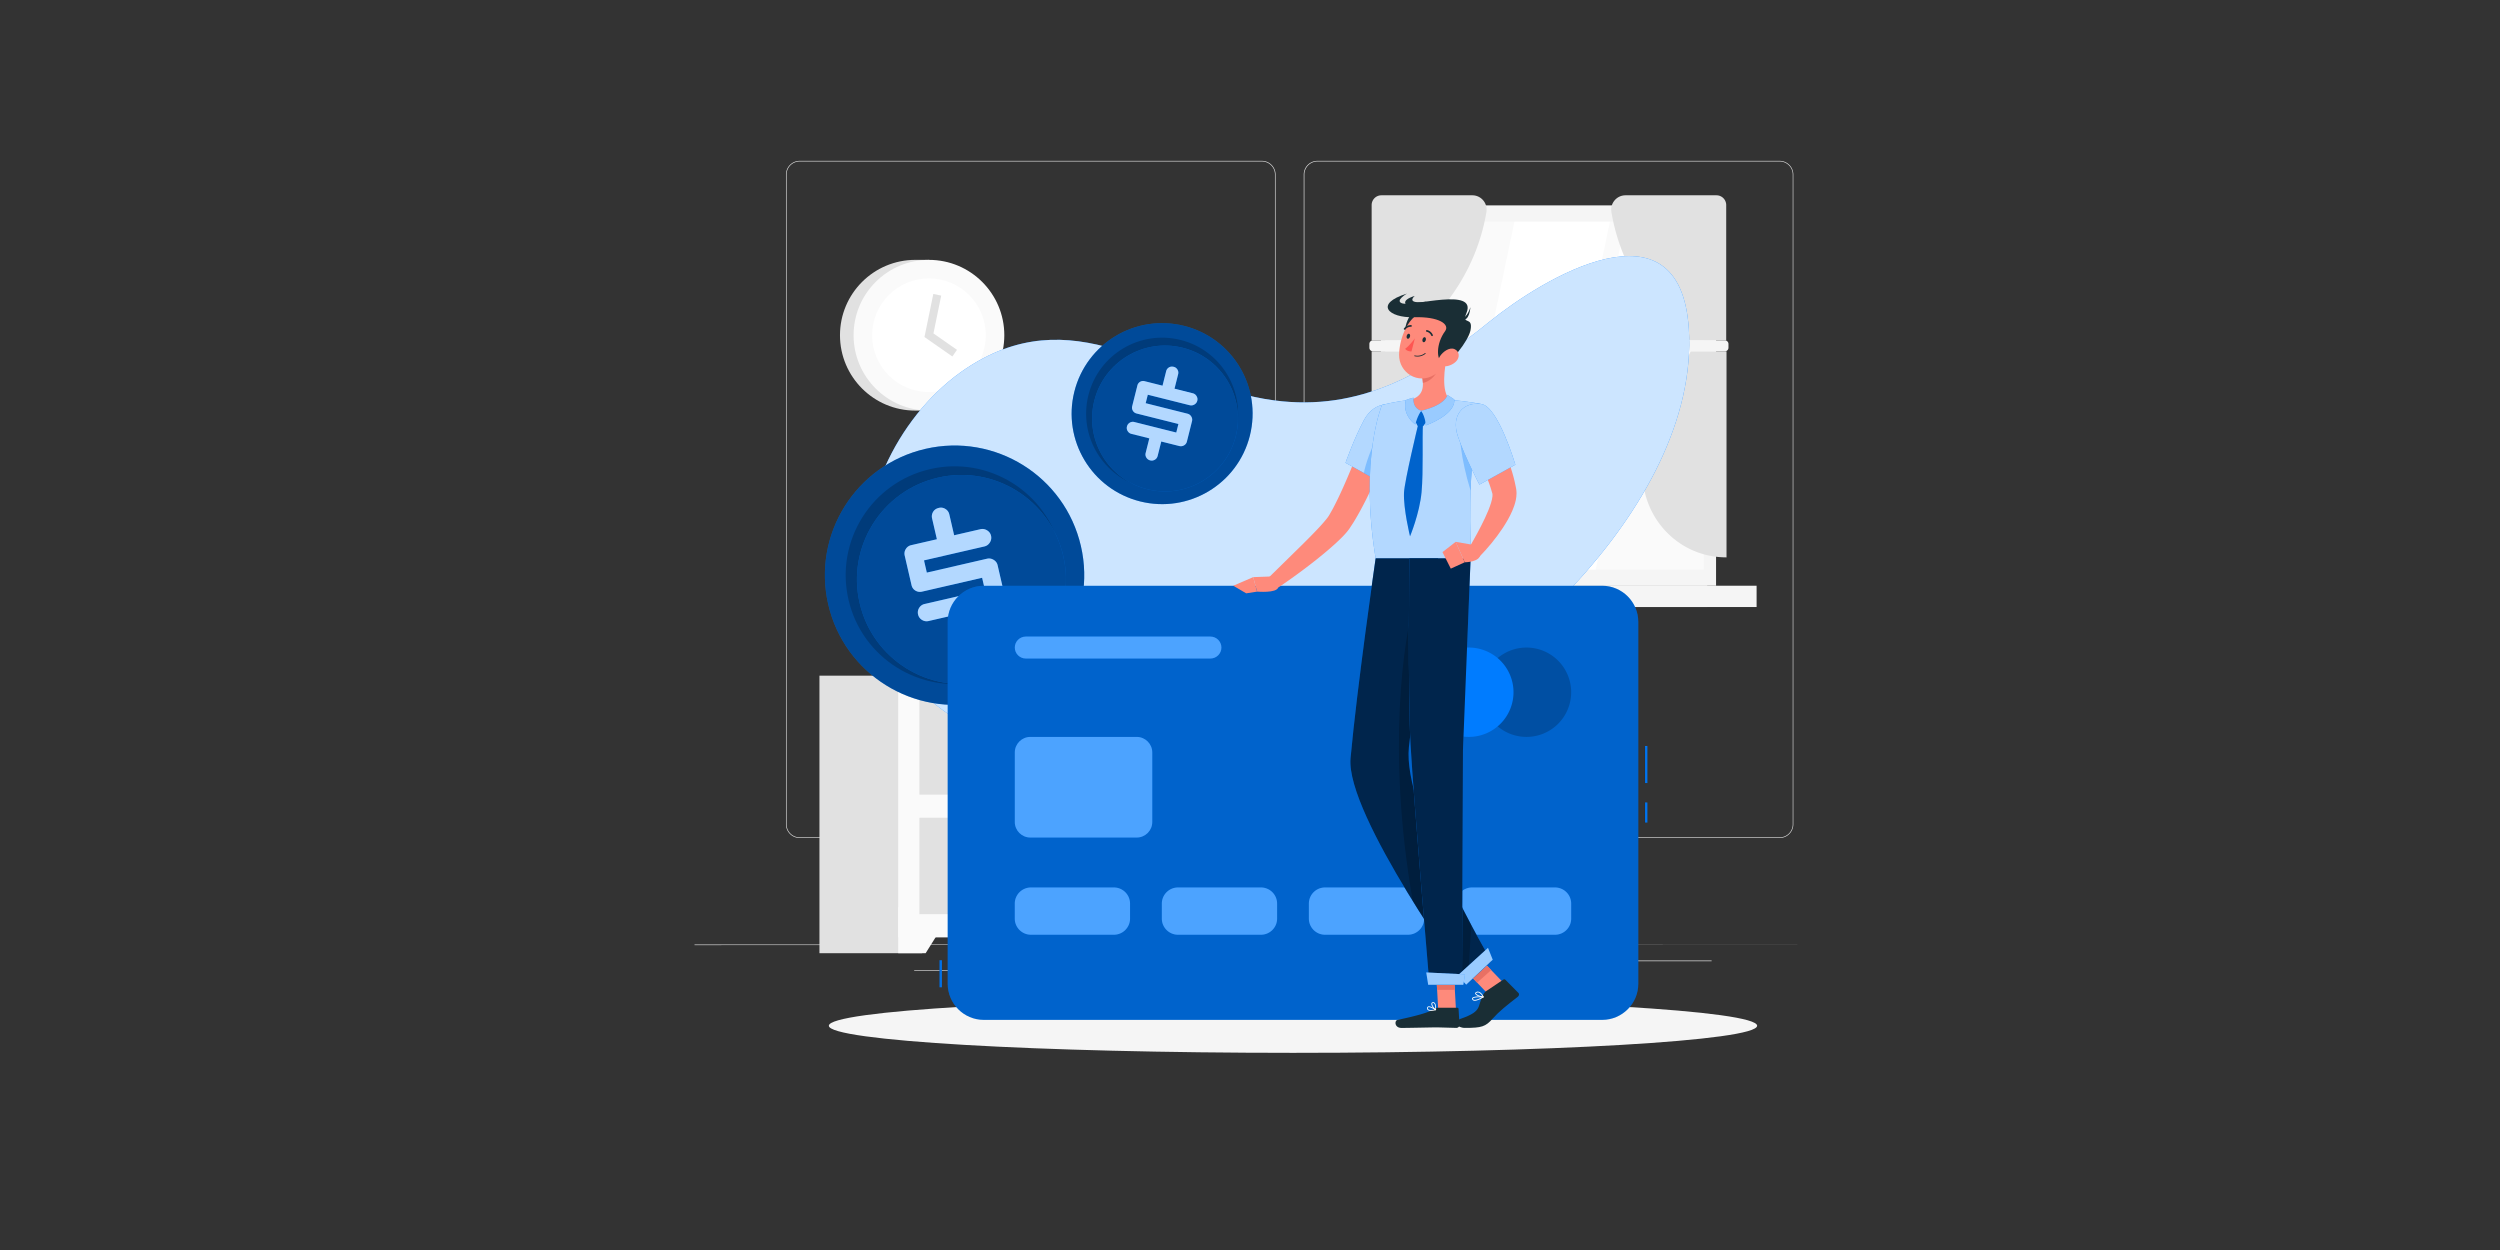 <svg xmlns="http://www.w3.org/2000/svg" xmlns:xlink="http://www.w3.org/1999/xlink" height="300" width="600" xmlns:v="https://vecta.io/nano"><rect width="100%" height="100%" fill="#333333" stroke="none"/><style><![CDATA[.B{fill:#007cff}.C{fill:#fff}.D{fill:#e1e1e1}.E{opacity:.3}.F{fill:#fe8a7b}.G{fill:#f5f5f5}.H{fill:#fafafa}.I{opacity:.2}.J{opacity:.7}.K{fill:#1a2e35}.L{fill:#e7e7e7}.M{fill:#f0f0f0}]]></style><defs><clipPath id="A"><path d="M0 500h500V0H0z"/></clipPath><clipPath id="B"><path d="M0 500h500V0H0z"/></clipPath><clipPath id="C"><path d="M71.188 405.278H415.54V189.522H71.188z"/></clipPath><clipPath id="D"><path d="M0 500h500V0H0z"/></clipPath><clipPath id="E"><path d="M0 500h500V0H0z"/></clipPath><clipPath id="F"><path d="M54.456 326.142h108.35v-108.35H54.456z"/></clipPath><clipPath id="G"><path d="M63.138 317.46h90.985v-90.985H63.138z"/></clipPath><clipPath id="H"><path d="M67.836 313.84h87.337v-87.338H67.836z"/></clipPath><clipPath id="I"><path d="M87.7 300.2h41.856v-56.506H87.7z"/></clipPath><clipPath id="J"><path d="M157.522 377.262h75.6v-75.61h-75.6z"/></clipPath><clipPath id="K"><path d="M163.58 371.203h63.494V307.71H163.58z"/></clipPath><clipPath id="L"><path d="M166.068 367.9h60.948v-60.948h-60.948z"/></clipPath><clipPath id="M"><path d="M180.56 359.116h29.545V319.84H180.56z"/></clipPath><clipPath id="N"><path d="M0 500h500V0H0z"/></clipPath><clipPath id="O"><path d="M102.257 111.027h1V99.74h-1z"/></clipPath><clipPath id="P"><path d="M0 500h500V0H0z"/></clipPath><clipPath id="Q"><path d="M396.743 200.475h1V185h-1z"/></clipPath><clipPath id="R"><path d="M396.743 176.888h1V168.5h-1z"/></clipPath><clipPath id="S"><path d="M105.757 267.562h288.486V86.215H105.757z"/></clipPath><clipPath id="T"><path d="M328.88 241.746h37.333v-37.333H328.88z"/></clipPath><clipPath id="U"><path d="M133.787 204.413h57.425V162.38h-57.425z"/></clipPath><clipPath id="V"><path d="M133.787 246.333H220.1v-9.175h-86.314z"/></clipPath><clipPath id="W"><path d="M133.787 141.524h48.153v-19.746h-48.153z"/></clipPath><clipPath id="X"><path d="M195.21 141.524h48.153v-19.746H195.21z"/></clipPath><clipPath id="Y"><path d="M256.635 141.524h48.153v-19.746h-48.153z"/></clipPath><clipPath id="Z"><path d="M318.06 141.524h48.153v-19.746H318.06z"/></clipPath><clipPath id="a"><path d="M0 500h500V0H0z"/></clipPath><clipPath id="b"><path d="M271.956 343.272h24.114v-31.43h-24.114z"/></clipPath><clipPath id="c"><path d="M279.635 337.7h16.433v-25.857h-16.433z"/></clipPath><clipPath id="d"><path d="M282.035 345.386h46.694v-66.384h-46.694z"/></clipPath><clipPath id="e"><path d="M273.98 279.002h58.853V101.485H273.98z"/></clipPath><clipPath id="f"><path d="M294.252 259.167H324.5V101.5h-30.238z"/></clipPath><clipPath id="g"><path d="M298.415 279.002h25.793V100.875h-25.793z"/></clipPath><clipPath id="h"><path d="M319.615 340.75h8.467v-33.43h-8.467z"/></clipPath><clipPath id="i"><path d="M318.792 116.292h14.64V100.92h-14.64z"/></clipPath><clipPath id="j"><path d="M305.667 106.028h16.194v-5.153h-16.194z"/></clipPath><clipPath id="k"><path d="M318.026 343.6h24.872v-33.783h-24.872z"/></clipPath><clipPath id="l"><path d="M300.563 340.646h5.895v-6.38h-5.895z"/></clipPath><clipPath id="m"><path d="M296.352 334.927h7.94v-46.72h-7.94z"/></clipPath><clipPath id="n"><path d="M303.556 347.292h13.838V334.54h-13.838z"/></clipPath><clipPath id="o"><path d="M296.85 346.14h6.705v-11.212h-6.705z"/></clipPath><path id="p" d="M415.356 374.875c4.792-74.556-85.193-155.02-150.066-176.03-62.515-20.246-187.515-12.692-193.9 75.114-2.4 33.005 16.673 69.013 44.926 86.198 45.437 27.637 81.065-9.237 125.854-15.163 35.585-4.71 63.152 11.152 89.844 32.828 22.246 18.065 79.747 52.98 83.34-2.946"/><path id="q" d="M161.406 284.144c6.725-29.147-11.452-58.228-40.6-64.953s-58.228 11.453-64.953 40.6 11.452 58.228 40.6 64.953 58.228-11.452 64.953-40.6"/><path id="r" d="M154.046 279.986c5.42-23.495-9.23-46.936-32.726-52.356s-46.936 9.23-52.357 32.725 9.23 46.936 32.726 52.357 46.936-9.23 52.357-32.726"/><path id="s" d="M126.612 276.138l2.848-12.344c.222-.962.053-1.88-.505-2.752a3.63 3.63 0 0 0-2.321-1.653l-10.86-2.505 2.005-8.696a3.49 3.49 0 0 0-.477-2.769c-.547-.857-1.302-1.395-2.264-1.616-1.017-.236-1.96-.09-2.826.442a3.48 3.48 0 0 0-1.643 2.279l-2.026 8.78-10.775-2.486c-.96-.222-1.876-.07-2.743.462a3.49 3.49 0 0 0-1.643 2.278 3.53 3.53 0 0 0 .458 2.765 3.52 3.52 0 0 0 2.284 1.621l25.196 5.814-1.184 5.133-25.11-5.795c-.99-.228-1.9-.083-2.76.436s-1.39 1.288-1.626 2.305L87.8 280.14c-.228 1-.076 1.91.457 2.764s1.294 1.393 2.285 1.62l10.7 2.467-2.007 8.696a3.63 3.63 0 0 0 .419 2.733c.502.86 1.318 1.42 2.45 1.68.96.222 1.87.067 2.722-.466s1.393-1.295 1.62-2.284l2.007-8.696 10.944 2.524c1 .23 1.927.073 2.81-.468s1.438-1.29 1.66-2.252a3.6 3.6 0 0 0-.491-2.817c-.554-.887-1.327-1.445-2.316-1.673l-25.198-5.814 1.175-5.1 25.112 5.794c1 .228 1.928.07 2.81-.47s1.438-1.292 1.66-2.253"/><path id="t" d="M231.988 330.26c-5.08-20.247-25.6-32.543-45.857-27.464s-32.543 25.6-27.464 45.857 25.6 32.543 45.857 27.464 32.543-25.6 27.464-45.857"/><path id="u" d="M226.093 330.014c-4.094-16.32-20.644-26.232-36.964-22.138s-26.232 20.643-22.138 36.964 20.643 26.232 36.964 22.138 26.232-20.643 22.138-36.964"/><path id="v" d="M207.825 336.336l-2.15-8.575a2.43 2.43 0 0 0-1.188-1.55c-.624-.365-1.28-.46-1.967-.29l-7.544 1.893-1.515-6.04c-.173-.688-.565-1.21-1.177-1.57s-1.25-.453-1.92-.286c-.707.178-1.247.568-1.617 1.173s-.47 1.25-.296 1.938l1.53 6.1-7.485 1.877c-.668.168-1.187.554-1.557 1.16a2.43 2.43 0 0 0-.297 1.937c.172.688.56 1.212 1.162 1.572a2.46 2.46 0 0 0 1.934.283l17.503-4.39.895 3.566-17.444 4.375a2.49 2.49 0 0 0-1.576 1.147c-.364.593-.457 1.243-.28 1.95l2.144 8.545a2.46 2.46 0 0 0 3.096 1.854l7.425-1.863 1.516 6.04c.167.668.543 1.2 1.128 1.565s1.27.464 2.056.267c.667-.167 1.182-.553 1.543-1.155s.455-1.247.282-1.933l-1.515-6.04 7.602-1.907a2.54 2.54 0 0 0 1.598-1.184c.378-.617.483-1.26.316-1.927a2.51 2.51 0 0 0-1.2-1.594c-.626-.376-1.283-.477-1.97-.305l-17.503 4.39-.887-3.536 17.444-4.376c.688-.172 1.22-.568 1.598-1.184s.483-1.26.316-1.927"/><path id="w" d="M379.19 86.215H120.808c-8.28 0-15.052 6.773-15.052 15.052V252.5c0 8.28 6.773 15.052 15.052 15.052H379.19c8.278 0 15.052-6.773 15.052-15.052V101.267c0-8.28-6.774-15.052-15.052-15.052"/><path id="x" d="M184.73 162.38h-44.457c-3.566 0-6.484 2.918-6.484 6.484v29.066c0 3.565 2.918 6.483 6.484 6.483h44.457c3.566 0 6.484-2.918 6.484-6.483v-29.066c0-3.566-2.918-6.484-6.484-6.484"/><path id="y" d="M215.514 237.158h-77.14c-2.523 0-4.587 2.064-4.587 4.588s2.064 4.587 4.587 4.587h77.14c2.523 0 4.588-2.065 4.588-4.587s-2.065-4.588-4.588-4.588"/><path id="z" d="M175.2 121.777h-34.692c-3.702 0-6.73 3.03-6.73 6.73v6.287a6.75 6.75 0 0 0 6.73 6.729H175.2a6.75 6.75 0 0 0 6.73-6.729v-6.287c0-3.7-3.028-6.73-6.73-6.73"/><path id="AA" d="M236.634 121.777h-34.692c-3.702 0-6.73 3.03-6.73 6.73v6.287a6.75 6.75 0 0 0 6.73 6.729h34.692a6.75 6.75 0 0 0 6.73-6.729v-6.287c0-3.7-3.028-6.73-6.73-6.73"/><path id="AB" d="M298.058 121.777h-34.692c-3.702 0-6.73 3.03-6.73 6.73v6.287c0 3.7 3.03 6.73 6.73 6.73h34.692a6.75 6.75 0 0 0 6.73-6.729v-6.287c0-3.7-3.028-6.73-6.73-6.73"/><path id="AC" d="M359.48 121.777H324.79c-3.702 0-6.73 3.03-6.73 6.73v6.287a6.75 6.75 0 0 0 6.73 6.729h34.692a6.75 6.75 0 0 0 6.73-6.729v-6.287c0-3.7-3.028-6.73-6.73-6.73"/><path id="AD" d="M295.8 338.007c2.27-6.633-11.066-26.166-11.066-26.166l-12.788 7.08s3.48 9.935 7.68 17.802c4.505 8.442 13.686 8.565 16.174 1.285"/><path id="AE" d="M287.183 343.08s-9.526-22.387-2.66-64.078h39.652c.485 6.087-2.3 35.78 4.556 64.46 0 0-6.75 1.364-13.216 1.677-5.06.244-12.388.405-16.856-.001-5.89-.536-11.475-2.058-11.475-2.058"/><path id="AF" d="M284.522 279.002s-7.8-54.058-10.476-83.485c-2.138-23.603 48.912-94.032 48.912-94.032l9.876 9.292s-37.29 63.11-34.418 89.4c2.78 25.453 12.205 78.835 12.205 78.835z"/><path id="AG" d="M298.62 279.002s-.706-56.656.497-77.88c1.316-23.244 7.9-100.246 7.9-100.246h13.578l.413 98.138 3.19 79.99z"/><path id="AH" d="M328.73 343.463c6.98-1.02 14.17-25.325 14.17-25.325l-15.02-8.32s-6.086 11.56-8.99 20.144c-3.04 8.994 2.356 14.596 9.84 13.502"/><path id="AI" d="M302.292 334.926s-5.693-23.568-5.917-28.468c-.307-6.736 2.514-18.25 2.514-18.25s4 9.57 4.82 18.458c.808 8.76.21 23.27.584 28.26z"/><path id="AJ" d="M303.556 340.646c1.826-2.674 1.928-6.107 1.928-6.107s12.473 4.4 11.9 10.847l-2.894 1.906c0 0-.424-4.064-10.924-6.646"/><path id="AK" d="M303.556 340.646c-1.826-2.674-2.433-5.72-2.433-5.72s-5.65 3.824-3.954 10.198a21.18 21.18 0 0 0 3.194 1.015s-.742-4.114 3.193-5.493"/></defs><g transform="matrix(1.333 0 0 -1.333 0 666.667)"><path d="M125.046 329.962l215.663.107H125.046zm148.058-4.57h14.84v.108h-14.84zM164.6 325.34h8.35v.108h-8.35zm51.783.252h16.925v.108h-16.925zm-7.997 1.534h7.566v.108h-7.566zm76.927-.054h22.854v.108h-22.854z" class="L"/><g transform="matrix(.431 0 0 .431 125.046 279.345)"><g clip-path="url(#A)"><g class="L"><path d="M43.915 444.797c-3 0-5.458-2.448-5.458-5.458V167.91c0-3 2.448-5.458 5.458-5.458h193.1c3.008 0 5.457 2.448 5.457 5.458v271.43c0 3-2.45 5.458-5.457 5.458zm193.1-282.597h-193.1c-3.147 0-5.708 2.56-5.708 5.708v271.43c0 3.147 2.56 5.708 5.708 5.708h193.1c3.146 0 5.707-2.56 5.707-5.708v-271.43c0-3.148-2.56-5.708-5.707-5.708m23.197 282.597c-3 0-5.457-2.448-5.457-5.458V167.91a5.47 5.47 0 0 1 5.457-5.458h193.1c3 0 5.458 2.448 5.458 5.458v271.43c0 3-2.45 5.458-5.458 5.458zM453.3 162.2H260.2c-3.146 0-5.707 2.56-5.707 5.708v271.43c0 3.147 2.56 5.708 5.707 5.708h193.1c3.147 0 5.708-2.56 5.708-5.708v-271.43c0-3.148-2.56-5.708-5.708-5.708"/></g><path d="M423.03 267.573H286.75V426.37h136.28z" class="D"/><path d="M426.734 267.573H288.48V426.37h138.254z" class="G"/><path d="M423.03 258.675H286.75v8.897h136.28z" class="D"/><path d="M443.667 258.675H313.52v8.897h130.148z" class="G"/><path d="M293.666 419.633H421.55V274.308H293.666z" class="H"/><g class="C"><path d="M312.065 274.308L342.5 419.633h39.896L351.96 274.308zm46.355 0l30.435 145.325h18.018l-30.435-145.325z"/></g><g class="D"><path d="M282.858 426.598V370.06h14.96s26.877 17.532 32.984 53.595c.62 3.662-2.183 7.013-5.898 7.013H286.93a4.07 4.07 0 0 1-4.07-4.071m-.001-147.17v86.07h14.96s8.6-17.374 17.176-37.357c9.894-23.054-7.048-48.712-32.135-48.712"/></g><path d="M297.377 365.497h-13.97a1.5 1.5 0 0 0-1.498 1.499v1.567a1.5 1.5 0 0 0 1.498 1.498h13.97a1.5 1.5 0 0 0 1.499-1.498v-1.567a1.5 1.5 0 0 0-1.499-1.499" class="G"/><g class="D"><path d="M430.97 426.598V370.06H416s-26.877 17.532-32.984 53.595c-.62 3.662 2.183 7.013 5.898 7.013H426.9a4.07 4.07 0 0 0 4.07-4.071m.13-147.184v86.07h-14.958s-8.6-17.374-17.177-37.357c-9.893-23.054 7.048-48.712 32.135-48.712"/></g><path d="M416.45 365.497h13.97a1.5 1.5 0 0 1 1.498 1.499v1.567a1.5 1.5 0 0 1-1.498 1.498h-13.97a1.5 1.5 0 0 1-1.498-1.498v-1.567a1.5 1.5 0 0 1 1.498-1.499" class="G"/><path d="M200.89 290.692h-60.03v65.713h60.03z" class="D"/><path d="M209.326 290.692h-65.22v65.713h65.22z" class="H"/><path d="M150.833 349.68H202.6v-52.26h-51.767z" class="C"/><path d="M162.984 323.548h0c0 6.816 5.525 12.342 12.34 12.342h2.782c6.816 0 12.34-5.526 12.34-12.342s-5.525-12.34-12.34-12.34h-2.782c-6.816 0-12.34 5.525-12.34 12.34" class="G"/><path d="M92.245 340.73c-17.387 0-31.482 14.095-31.482 31.482s14.095 31.483 31.482 31.483h5.684V340.73z" class="D"/><path d="M129.41 372.21c0-17.387-14.095-31.482-31.482-31.482s-31.483 14.095-31.483 31.482 14.095 31.482 31.483 31.482 31.482-14.095 31.482-31.482" class="H"/><path d="M121.666 372.21c0-13.11-10.627-23.737-23.737-23.737s-23.737 10.628-23.737 23.737 10.628 23.737 23.737 23.737 23.737-10.628 23.737-23.737" class="C"/><g class="D"><path d="M107.708 363.333l-11.655 8.13 3.694 17.984 3.303-.678-3.246-15.8 9.834-6.86zM352.343 114.06h-42.9v115.938h42.9z"/></g><path d="M340.885 114.06h11.458v19.202H328.87z" class="H"/><path d="M95.086 114.06h-42.9v115.938h42.9z" class="D"/><g class="H"><path d="M352.343 120.668H85.087v109.328h267.256z"/><path d="M96.545 114.06H85.087v19.202h23.472z"/></g><g class="M"><path d="M343.454 180.353H93.975v40.243h249.48zm0-49.963H93.975v40.243h249.48z"/></g><path d="M306.873 180.353H93.976v40.243h212.897z" class="D"/><path d="M159.543 215.167H146.6s2.25-7.765 2.25-12.334-9.852-22.48 4.227-22.48 4.228 17.91 4.228 22.48 2.25 12.334 2.25 12.334" class="H"/><path d="M108.56 201.667v-7.07c0-7.834 7.577-14.243 16.837-14.243h8.358c9.26 0 16.836 6.41 16.836 14.243v7.07z" class="M"/><path d="M306.873 130.39H93.976v40.243h212.897z" class="D"/><path d="M213.544 131.114h19.942v33.214h-19.942z" class="C"/><path d="M230.383 130.596h1.355V163.8h-1.355z" class="L"/><path d="M231.843 130.343h3.48c.266 0 .482.216.482.482v32.756c0 .267-.216.483-.482.483h-3.48c-.266 0-.482-.216-.482-.483v-32.756c0-.266.216-.482.482-.482" fill="#ececec"/><g class="C"><path d="M231.36 148.484h4.443v7.88h-4.443zm0-7.287h4.443v4.858h-4.443z"/></g><path d="M212.538 130.343H230.5c.266 0 .482.216.482.482v32.756c0 .267-.216.483-.482.483h-17.963c-.266 0-.482-.216-.482-.483v-32.756c0-.266.216-.482.482-.482" fill="#ececec"/><path d="M203.827 131.194h22v36.64h-22z" class="C"/><path d="M222.403 130.622h1.495v36.64h-1.495z" class="L"/><path d="M224.014 130.343h3.837a.53.53 0 0 1 .532.532v36.134a.53.53 0 0 1-.532.532h-3.837a.53.53 0 0 1-.532-.532v-36.134a.53.53 0 0 1 .532-.532" class="M"/><g class="C"><path d="M223.482 154.424h4.9v1.267h-4.9zm0-3.674h4.9v1.266h-4.9zm0-3.673h4.9v1.267h-4.9z"/></g><path d="M202.717 130.343h19.816a.53.53 0 0 1 .532.532v36.134a.53.53 0 0 1-.532.532h-19.816a.53.53 0 0 1-.532-.532v-36.134a.53.53 0 0 1 .532-.532" class="M"/><g class="H"><path d="M176.718 143.106a5.64 5.64 0 0 0-5.636-5.636 5.64 5.64 0 0 0-5.636 5.636 5.64 5.64 0 0 0 5.636 5.636 5.64 5.64 0 0 0 5.636-5.636"/><path d="M167.107 140.42c0-2.434-1.973-4.406-4.406-4.406s-4.406 1.972-4.406 4.406 1.973 4.405 4.406 4.405 4.406-1.972 4.406-4.405m19.258 0a5.64 5.64 0 0 0-5.636-5.637 5.64 5.64 0 0 0-5.636 5.637 5.64 5.64 0 0 0 5.636 5.636 5.64 5.64 0 0 0 5.636-5.636"/><path d="M195.608 142.074a5.64 5.64 0 0 0-5.636-5.636 5.64 5.64 0 0 0-5.636 5.636 5.64 5.64 0 0 0 5.636 5.637 5.64 5.64 0 0 0 5.636-5.637"/></g><path d="M147.18 141.34s.774-10.996 30.44-10.996 30.44 10.996 30.44 10.996z" class="G"/><path d="M230.383 191.35s1.227-10.996 48.243-10.996 48.243 10.996 48.243 10.996z" class="C"/></g><g clip-path="url(#B)"><use xlink:href="#p" class="B"/><g opacity=".8" clip-path="url(#C)" class="C"><use xlink:href="#p"/></g></g><g clip-path="url(#D)" class="G"><path d="M443.89 83.762c0-6.254-86.807-11.323-193.89-11.323S56.112 77.508 56.112 83.762 142.918 95.085 250 95.085s193.89-5.07 193.89-11.323"/></g><g clip-path="url(#E)"><use xlink:href="#q" class="B"/><g opacity=".4" clip-path="url(#F)"><use xlink:href="#q"/></g><g clip-path="url(#G)" class="I"><path d="M152.95 282.193c5.647-24.477-9.617-48.896-34.093-54.543s-48.896 9.616-54.543 34.092 9.616 48.896 34.093 54.543 48.896-9.616 54.543-34.092"/></g><use xlink:href="#r" class="B"/><g opacity=".4" clip-path="url(#H)"><use xlink:href="#r"/></g><use xlink:href="#s" class="B"/><g clip-path="url(#I)" class="J C"><use xlink:href="#s"/></g><use xlink:href="#t" class="B"/><g opacity=".4" clip-path="url(#J)"><use xlink:href="#t"/></g><g clip-path="url(#K)" class="I"><path d="M226.112 331.733c-4.265-17.002-21.506-27.328-38.508-23.062s-27.328 21.505-23.063 38.507 21.506 27.328 38.51 23.063 27.327-21.506 23.062-38.508"/></g><use xlink:href="#u" class="B"/><g opacity=".4" clip-path="url(#L)"><use xlink:href="#u"/></g><use xlink:href="#v" class="B"/><g clip-path="url(#M)" class="J C"><use xlink:href="#v"/></g></g></g><path d="M169.152 322.365h.43v4.87h-.43z" class="B"/><g clip-path="url(#N)" transform="matrix(.431 0 0 .431 125.046 279.345)"><g opacity=".1" clip-path="url(#O)"><path d="M103.257 99.74h-1v11.288h1z"/></g></g><path d="M296.17 359.14h.43v6.675h-.43zm0-7.117h.43v3.618h-.43z" class="B"/><g transform="matrix(.431 0 0 .431 125.046 279.345)"><g clip-path="url(#P)"><g opacity=".1" clip-path="url(#Q)"><path d="M397.743 185h-1v15.475h1z"/></g><g opacity=".1" clip-path="url(#R)"><path d="M397.743 168.5h-1v8.388h1z"/></g><use xlink:href="#w" class="B"/><g clip-path="url(#S)" class="I"><use xlink:href="#w"/></g><g clip-path="url(#T)" class="I"><path d="M328.88 223.08a18.67 18.67 0 0 1 18.666-18.667 18.67 18.67 0 0 1 18.667 18.667 18.67 18.67 0 0 1-18.667 18.666 18.67 18.67 0 0 1-18.666-18.666"/></g><g class="B"><path d="M304.788 223.08a18.67 18.67 0 0 1 18.666-18.667 18.67 18.67 0 0 1 18.666 18.667 18.67 18.67 0 0 1-18.666 18.666 18.67 18.67 0 0 1-18.666-18.666"/><use xlink:href="#x"/></g><g clip-path="url(#U)" class="E C"><use xlink:href="#x"/></g><use xlink:href="#y" class="B"/><g clip-path="url(#V)" class="E C"><use xlink:href="#y"/></g><use xlink:href="#z" class="B"/><g clip-path="url(#W)" class="E C"><use xlink:href="#z"/></g><use xlink:href="#AA" class="B"/><g clip-path="url(#X)" class="E C"><use xlink:href="#AA"/></g><use xlink:href="#AB" class="B"/><g clip-path="url(#Y)" class="E C"><use xlink:href="#AB"/></g><use xlink:href="#AC" class="B"/><g clip-path="url(#Z)" class="E C"><use xlink:href="#AC"/></g></g><g clip-path="url(#a)"><path d="M293 333.18c-2.37-6.7-4.957-13.162-7.79-19.635-2.878-6.452-5.885-12.837-9.705-19.14-.482-.79-1.02-1.58-1.53-2.37l-.387-.59-.535-.727c-.353-.456-.692-.863-1.03-1.248-1.337-1.52-2.67-2.774-4.007-4.014-2.665-2.465-5.39-4.71-8.14-6.913a246.44 246.44 0 0 0-17.01-12.379l-3.492 4.334 14.768 14.497c2.43 2.41 4.833 4.842 7.086 7.27 1.115 1.21 2.195 2.456 3.083 3.597.215.28.412.557.573.798l.214.338.295.516 1.177 2.075c3.06 5.752 5.757 12.045 8.355 18.334l7.504 19.07z" class="F"/><use xlink:href="#AD" class="B"/><g clip-path="url(#b)" class="J C"><use xlink:href="#AD"/></g><g clip-path="url(#c)" class="E B"><path d="M296.004 337.17c-2.86 1.376-6.158.225-9.62-5.253-3.42-5.423-6.424-14.636-6.747-17.247l5.11-2.827s12.313 18.036 11.26 25.327"/></g><use xlink:href="#AE" class="B"/><g clip-path="url(#d)" class="J C"><use xlink:href="#AE"/></g><g class="F"><path d="M338.215 101.373l-5.878-5.26-11.184 11.648 5.878 5.258zm-20.13-10.948h-7.413l-.963 17.168h7.413z"/></g><g fill="#e87064"><path d="M321.158 107.76l5.764-6.004 5.88 5.26-5.764 6.005zm-4.034-.172h-7.416l.5-8.85h7.416z"/></g><use xlink:href="#AF" class="B"/><g clip-path="url(#e)" class="J"><use xlink:href="#AF"/></g><g clip-path="url(#f)" class="I"><path d="M298.42 200.17c1.43 13.1 4.63 33.65 7.38 50.47-1.44 2.82-5.478 8.527-5.478 8.527-3.62-12.51-11.49-59.667-.26-123.356 11.7-18.86 22.9-34.32 22.9-34.32l1.53 24.32c-10.8 20.34-28.06 56.17-26.07 74.36"/></g><use xlink:href="#AG" class="B"/><g clip-path="url(#g)" class="J"><use xlink:href="#AG"/></g><g class="K"><path d="M310.283 91.283h8.33a.53.53 0 0 0 .549-.507l.404-6.6c.042-.682-.6-1.33-1.298-1.318l-7.947.22c-2.254 0-11.834-.234-14.945-.234-3.044 0-3.023 3.076-1.704 3.356 5.913 1.25 13.242 2.972 15.335 4.616.378.297.834.456 1.277.456"/><path d="M330.716 98.225l7.146 4.81c.267.18.607.17.817-.024l5.46-5.512c.485-.447.326-1.216-.263-1.67-4.557-3.5-7.85-6.16-10.445-9.08-3.033-3.413-4.625-3.894-11.625-3.894-3.238 0-5.07 2.726-3.75 3.144 11.666 3.695 8.547 5.3 11.38 10.71.307.588.714 1.136 1.278 1.516"/></g><g class="F"><path d="M241.11 271.444l-7.73-.278 1.62-6.055s8.083-.716 8.803 1.718z"/><path d="M225.042 267.562l5.416-3.167 4.542.716-1.618 6.055z"/></g><g clip-path="url(#h)" class="E B"><path d="M319.87 336.382c-.823-4.72.273-16.014 4.315-29.063.363 10.043 1.372 21.688 3.895 33.29l.002.056c-2.604.267-7.426.14-8.212-4.284"/></g><path d="M314.502 364.12c-1.25-5.424-2.657-15.36 1.012-18.98 0 0-1.583-4.493-11.66-4.493-11.08 0-5.196 4.492-5.196 4.492 6.1 1.444 6.098 5.932 5.19 10.146z" class="F"/><path d="M303.556 340.646l-2.993-3.2 1.466-3.075 2.386-.115 2.043 2.94z" class="B"/><path d="M310.158 360.514l-6.306-5.226c.22-.997.38-2.008.416-2.99 2.323.333 5.584 2.87 5.913 5.29.164 1.206.155 2.366-.023 2.928" fill="#e87064"/><path d="M301.354 382.502c-3.797-1.3-6.82-11.338-2.404-13.993s9.597 16.437 2.404 13.993" class="K"/><path d="M316.872 369.802c-2.26-7.023-3.223-11.236-7.78-14.097-6.855-4.305-14.877.893-14.774 8.375.093 6.734 3.772 17.088 11.518 18.385 7.632 1.277 13.294-5.64 11.035-12.663" class="F"/><g class="K"><path d="M322.466 381.496c-2.254-5.454 3-.898 1.648-7.37-.888-4.225-8.5-14.336-11.444-13.412s-2.907 8.083.845 13.155c2.152 2.9-2.52 6.2-13.018 5.865s-16.83 5.545-2.885 9.88c0 0-5.14-2.973-2.088-4.056 4.325-1.536 31.463 6.88 26.942-4.06"/><path d="M320.466 378.97c-.103.048 2.352.613 3.66 4.96 0 0-.423-6.468-3.66-4.96m-19.623 9.67c-6.45-2.04-3.78-4.25-1.113-4.805l6.117 2.395c-9.292-1.178-5.004 2.4-5.004 2.4"/></g><path d="M318.107 361.246c-1.436-1.414-3.38-2.063-5.022-2.063-2.47.002-2.967 2.338-1.664 4.293 1.174 1.76 3.874 3.88 6.056 2.937 2.15-.928 2.272-3.55.63-5.167" class="F"/><g class="K"><path d="M305.482 370.193c-.148-.58-.578-.982-.96-.898s-.57.62-.423 1.2.577.982.96.9.57-.62.424-1.2m-6.603 1.443c-.147-.58-.577-.982-.96-.898s-.57.62-.423 1.2.577.982.96.898.57-.62.423-1.2"/></g><path d="M300.905 370.9s-2.183-3.054-4.058-4.348c.79-1.183 2.66-1.13 2.66-1.13z" fill="#fe5652"/><g class="K"><path d="M302.03 363.303a5.72 5.72 0 0 0-1.225.135c-.094.02-.155.115-.134.2s.117.156.2.134c2.57-.56 4.22.958 4.238.972.072.066.183.063.248-.008s.062-.18-.008-.248c-.06-.057-1.3-1.194-3.328-1.194m6.07 8.556a.35.35 0 0 0-.322.211c-.605 1.392-1.85 1.6-1.902 1.6-.2.03-.322.208-.294.4a.35.35 0 0 0 .398.296c.068-.01 1.678-.265 2.442-2.025.077-.178-.005-.385-.182-.462-.045-.02-.093-.03-.14-.03m-11.45 2.66a.35.35 0 0 0-.27.576c1.257 1.505 2.872 1.376 2.943 1.37a.351.351 0 1 0-.063-.699c-.062.004-1.33.088-2.34-1.122a.35.35 0 0 0-.27-.126"/></g><path d="M330.646 338.347l2.095-3.436 1.906-3.436 3.428-7.088c2.087-4.845 3.908-9.874 4.957-15.346l.1-.51.052-.255.07-.417c.097-.608.12-1.157.127-1.692-.006-1.05-.13-1.97-.303-2.818-.363-1.688-.89-3.115-1.46-4.456-1.14-2.675-2.552-4.98-3.994-7.214-2.956-4.43-6.22-8.37-9.88-12.128l-4.387 3.427c2.427 4.225 4.834 8.6 6.855 12.894 1.02 2.137 1.904 4.316 2.535 6.342.307 1.008.522 1.99.587 2.78.035.39.035.724.002.93-.02.1-.037.17-.057.18-.008.018.003-.024-.017.045l-.06.203-.118.405c-.578 2.153-1.414 4.334-2.25 6.504-.88 2.167-1.865 4.328-2.89 6.477-1.046 2.144-2.148 4.276-3.284 6.393-.564 1.06-1.145 2.113-1.74 3.153l-1.757 3.034z" class="F"/><g class="C"><path d="M306.8 91.52c-.082 0-.153-.01-.214-.034s-.152-.076-.19-.24c-.06-.273-.02-.474.122-.615.343-.34 1.315-.383 2.638-.122-.752.478-1.787 1.01-2.357 1.01m.865-1.53c-.576 0-1.098.098-1.393.39-.233.23-.306.547-.217.94.053.24.192.41.403.49.916.358 3.008-1.08 3.244-1.243a.18.18 0 0 0 .073-.178c-.014-.068-.066-.122-.133-.138-.533-.124-1.292-.264-1.977-.264"/><path d="M308.578 93.255a.56.56 0 0 1-.08-.006c-.25-.03-.306-.148-.327-.25-.112-.527.62-1.697 1.262-2.243.02.704-.04 1.918-.485 2.347-.105.1-.227.15-.37.15m1.014-3.006c-.032 0-.063.01-.1.026-.74.44-1.846 2-1.675 2.798.064.297.287.484.63.526a.87.87 0 0 0 .734-.242c.75-.723.583-2.856.575-2.947a.17.17 0 0 0-.094-.14c-.026-.013-.053-.02-.08-.02m18.46 5.41c-1.236 0-2.52-.114-2.813-.468a.18.18 0 0 1-.04-.182c.05-.2.157-.317.326-.387.558-.232 1.816.147 3.4 1.018l-.882.02m-2.127-1.454a1.39 1.39 0 0 0-.536.093.88.88 0 0 0-.53.62c-.048.18-.01.353.1.497.67.807 4.185.57 4.583.54.077-.006.14-.06.158-.135s-.015-.152-.082-.2c-.973-.572-2.612-1.425-3.702-1.425"/><path d="M327.216 97.673c-.16 0-.32-.035-.486-.113-.214-.103-.31-.207-.288-.313.1-.47 1.713-1.13 2.777-1.266-.316.543-1.093 1.692-2.003 1.692m2.313-2.07h-.004c-1.023.023-3.254.765-3.427 1.57-.042.195.008.476.48.702 1.724.816 3.053-1.904 3.11-2.02.026-.055.022-.12-.01-.17s-.088-.08-.147-.08"/></g><g class="F"><path d="M325.34 284.62l-7.382 1.286 3.79-8.544s6.738.04 6.43 3.512z"/><path d="M312.45 281.613l3.468-6.903 5.828 2.653-3.79 8.544z"/></g><path d="M333.434 111.343l-11.076-10.423-3.566 3.83 12.666 11.542z" class="B"/><g opacity=".6" clip-path="url(#i)" class="C"><path d="M333.434 111.343l-11.076-10.423-3.566 3.83 12.666 11.542z"/></g><path d="M321.153 100.875H306.48l-.813 5.152 16.194-.804z" class="B"/><g opacity=".6" clip-path="url(#j)" class="C"><path d="M321.153 100.875H306.48l-.813 5.152 16.194-.804z"/></g><use xlink:href="#AH" class="B"/><g clip-path="url(#k)" class="J C"><use xlink:href="#AH"/></g><g clip-path="url(#l)" class="I"><path d="M303.556 340.646l-2.993-3.2 1.466-3.075 2.386-.115 2.043 2.94z"/></g><use xlink:href="#AI" class="B"/><g clip-path="url(#m)" class="I"><use xlink:href="#AI"/></g><use xlink:href="#AJ" class="B"/><g opacity=".6" clip-path="url(#n)" class="C"><use xlink:href="#AJ"/></g><use xlink:href="#AK" class="B"/><g opacity=".6" clip-path="url(#o)" class="C"><use xlink:href="#AK"/></g></g></g></g></svg>